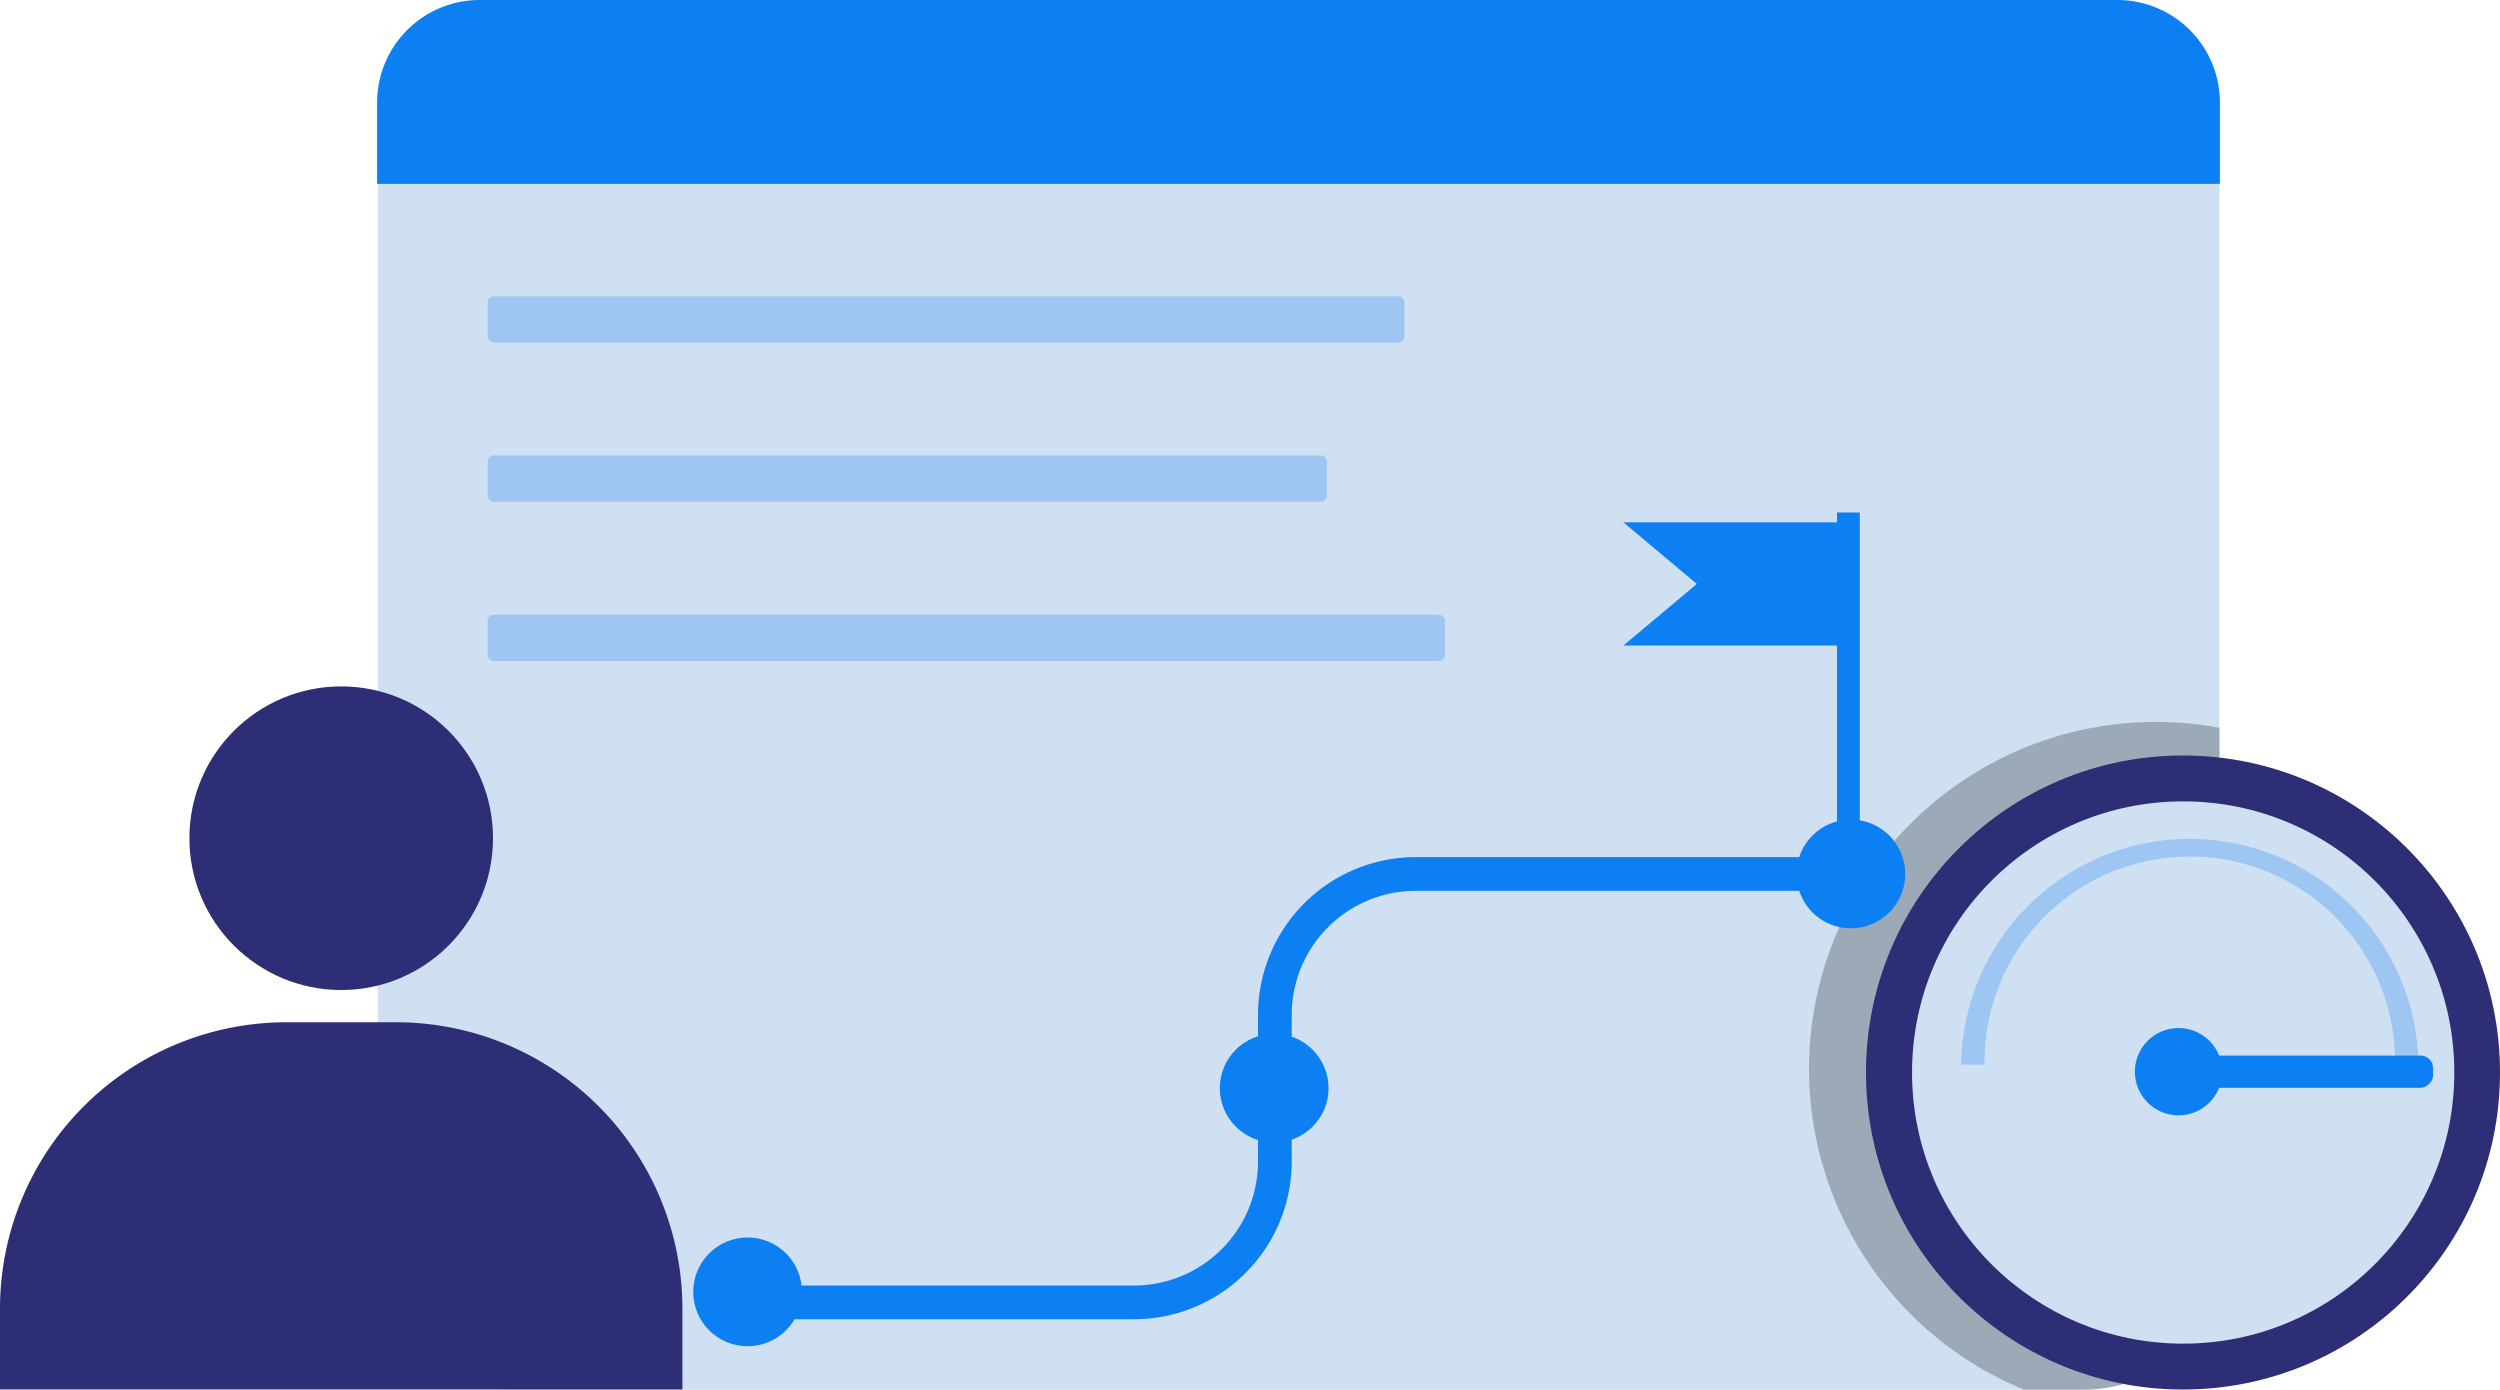 <svg xmlns="http://www.w3.org/2000/svg" viewBox="0 0 667.64 371.08"><defs><style>.cls-1{isolation:isolate;}.cls-2{fill:#cee0f2;}.cls-3{fill:#9dc7f2;}.cls-4{fill:#0c7ff2;}.cls-5{fill:#9caab8;mix-blend-mode:multiply;}.cls-6{fill:#2e2e76;}.cls-7{fill:none;stroke:#0c7ff2;stroke-miterlimit:10;stroke-width:9px;}</style></defs><g class="cls-1"><g id="Layer_2" data-name="Layer 2"><g id="Layer_1-2" data-name="Layer 1"><path class="cls-2" d="M592.71,44.18v291a36,36,0,0,1-36,35.94H136.89a36,36,0,0,1-36-35.94v-291Z"></path><rect class="cls-3" x="130.23" y="79.12" width="244.84" height="12.36" rx="1.6"></rect><rect class="cls-3" x="130.23" y="121.64" width="224.15" height="12.36" rx="1.6"></rect><rect class="cls-3" x="130.23" y="164.16" width="255.68" height="12.36" rx="1.6"></rect><path class="cls-4" d="M128.11,0H565.44a27.4,27.4,0,0,1,27.4,27.4V49.11a0,0,0,0,1,0,0H100.71a0,0,0,0,1,0,0V27.4A27.4,27.4,0,0,1,128.11,0Z"></path><path class="cls-5" d="M592.71,194.36V335.14a36,36,0,0,1-36,35.94H540.44a92.64,92.64,0,0,1,52.27-176.72Z"></path><circle class="cls-6" cx="91.12" cy="223.85" r="40.54"></circle><path class="cls-6" d="M76.5,273h29.24a76.5,76.5,0,0,1,76.5,76.5v21.57a0,0,0,0,1,0,0H0a0,0,0,0,1,0,0V349.5A76.5,76.5,0,0,1,76.5,273Z"></path><path class="cls-7" d="M199.65,347.81H302.82a37.64,37.64,0,0,0,37.64-37.64V271A37.64,37.64,0,0,1,378.1,233.4H503.83"></path><circle class="cls-4" cx="494.29" cy="233.4" r="14.52"></circle><circle class="cls-4" cx="199.65" cy="345" r="14.52"></circle><circle class="cls-4" cx="340.28" cy="290.6" r="14.52"></circle><polygon class="cls-4" points="490.58 136.85 490.58 139.49 433.53 139.49 453.16 155.94 433.53 172.39 490.58 172.39 490.58 226.11 496.67 226.11 496.67 136.85 490.58 136.85"></polygon><circle class="cls-6" cx="582.98" cy="286.42" r="84.66"></circle><circle class="cls-2" cx="583.03" cy="286.42" r="72.41"></circle><path class="cls-3" d="M645.85,284.31h-6.23a54.83,54.83,0,1,0-109.65,0h-6.23a61.06,61.06,0,0,1,122.11,0Z"></path><circle class="cls-4" cx="581.79" cy="286.2" r="11.66"></circle><rect class="cls-4" x="612.04" y="252.77" width="8.6" height="66.85" rx="3.3" transform="translate(902.53 -330.14) rotate(90)"></rect></g></g></g></svg>